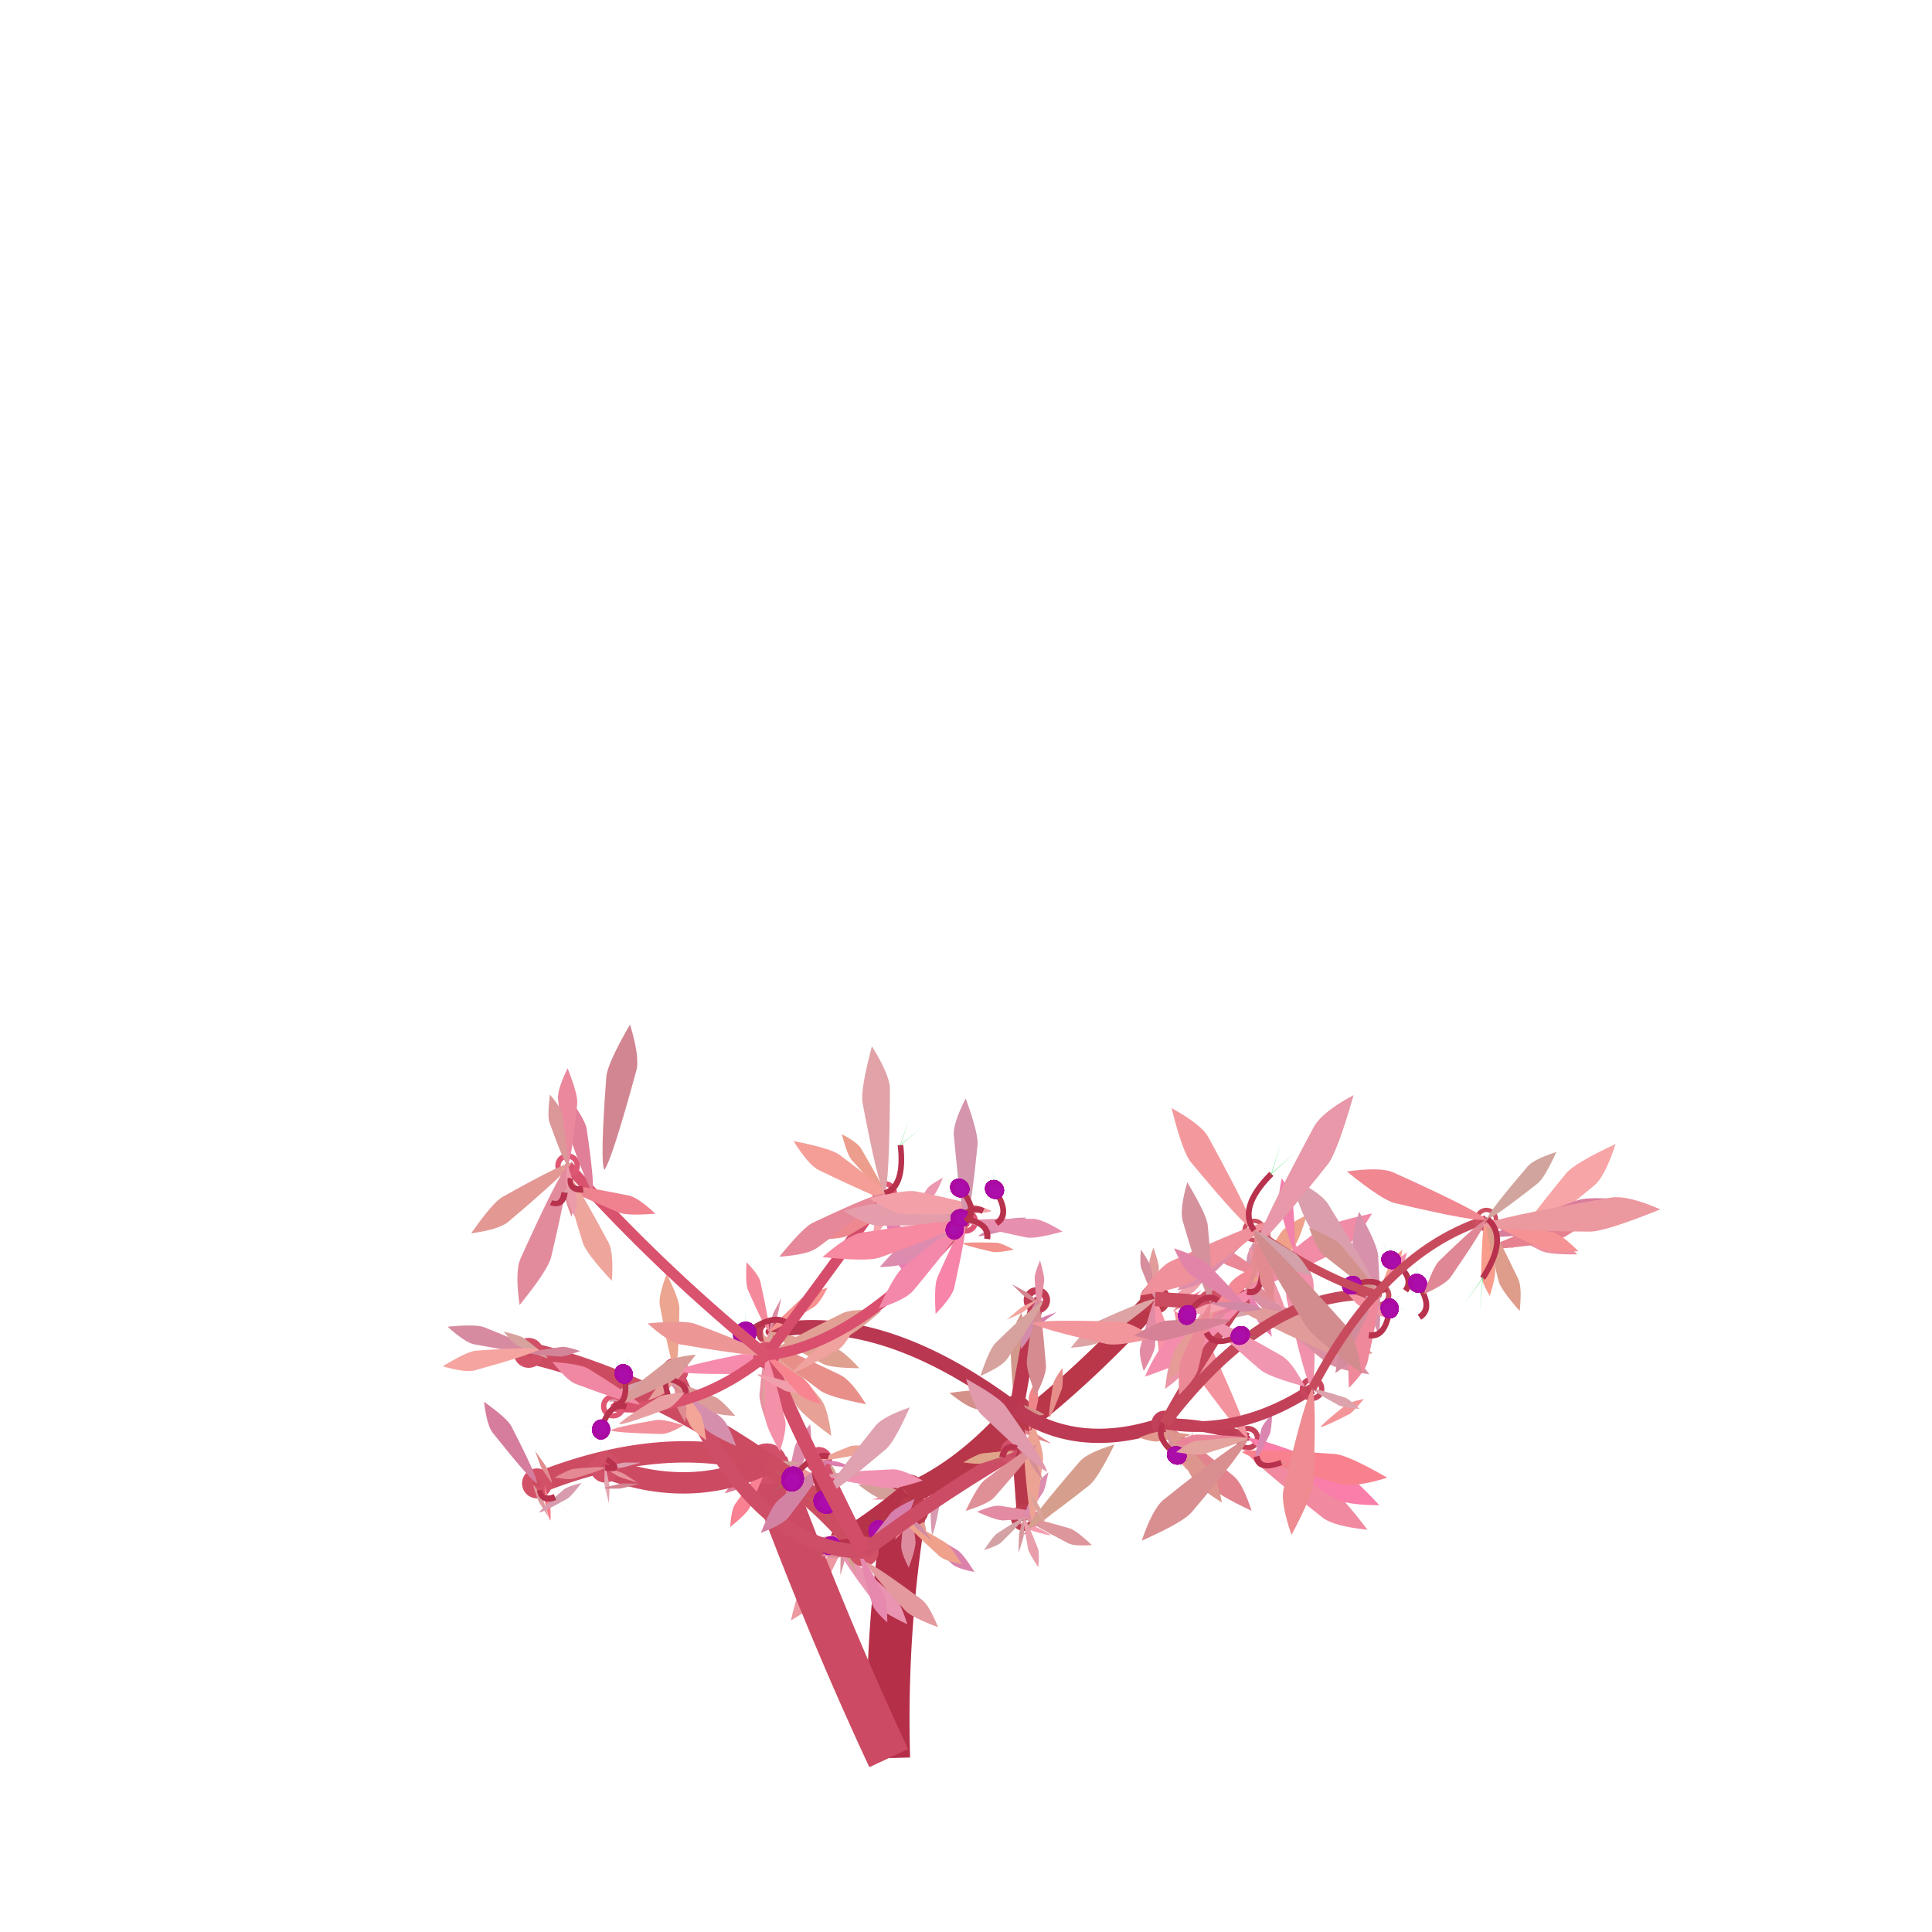 <svg class="relie" xmlns="http://www.w3.org/2000/svg" viewBox="0 0 100 100" preserveAspectRatio="xMidYMid meet" x="0" y="0" overflow="visible" xmlns:xlink="http://www.w3.org/1999/xlink">

		<defs>  <g id="leaf1" transform="skewX(11) skewY(11)"><path d="M 0,0 
					q 0.05 0.075 0.125,0.825 q 0.013 0.113 -0.125,1 
					M 0,0 
					q -0.05 0.075 -0.125,0.825 q -0.013 0.113 0.125,1 " 
					stroke-width ="0.2" /></g>  <g id="leaf2" transform="skewX(7) skewY(7)"><path d="M 0,0 
					q 0.1 0.15 0.25,1.65 q 0.025 0.225 -0.25,1 
					M 0,0 
					q -0.1 0.15 -0.25,1.65 q -0.025 0.225 0.25,1 " 
					stroke-width ="0.2" /></g>  <g id="leaf3" transform="skewX(-8) skewY(-8)"><path d="M 0,0 
					q 0.15 0.225 0.375,2.475 q 0.037 0.338 -0.375,1.275 
					M 0,0 
					q -0.15 0.225 -0.375,2.475 q -0.037 0.338 0.375,1.275 " 
					stroke-width ="0.2" /></g>  <g id="leaf4" transform="skewX(7) skewY(7)"><path d="M 0,0 
					q 0.2 0.3 0.5,3.3 q 0.05 0.45 -0.5,1.7 
					M 0,0 
					q -0.2 0.3 -0.5,3.3 q -0.05 0.45 0.5,1.7 " 
					stroke-width ="0.2" /></g>  <g id="leaf5" transform="skewX(11) skewY(11)"><path d="M 0,0 
					q 0.25 0.375 0.625,4.125 q 0.062 0.562 -0.625,2.125 
					M 0,0 
					q -0.25 0.375 -0.625,4.125 q -0.062 0.562 0.625,2.125 " 
					stroke-width ="0.2" /></g>  <g id="leaf6" transform="skewX(-11) skewY(-11)"><path d="M 0,0 
					q 0.3 0.45 0.75,4.95 q 0.075 0.675 -0.75,2.55 
					M 0,0 
					q -0.3 0.45 -0.75,4.95 q -0.075 0.675 0.75,2.55 " 
					stroke-width ="0.2" /></g>  <g id="leaf7" transform="skewX(19) skewY(19)"><path d="M 0,0 
					q 0.35 0.525 0.875,5.775 q 0.087 0.787 -0.875,2.975 
					M 0,0 
					q -0.35 0.525 -0.875,5.775 q -0.087 0.787 0.875,2.975 " 
					stroke-width ="0.2" /></g>  <g id="leaf8" transform="skewX(18) skewY(18)"><path d="M 0,0 
					q 0.4 0.6 1,6.6 q 0.1 0.9 -1,3.4 
					M 0,0 
					q -0.4 0.6 -1,6.6 q -0.1 0.9 1,3.4 " 
					stroke-width ="0.2" /></g><g id="flower1" transform="skewX(4) skewY(4)">
						<path d="M 0,0
						Q -0.96,0.125 0,0.438"
						stroke="rgb(184,49,77)" 
						fill="transparent"
						stroke-width ="0.3" /><path d="M 0,0.438 
						q 0.003 -0.084 0,1 
						M 0,0.438 
						q -0.003 -0.084 0,1 " 
						transform="rotate(0 0,0.438 )"
						stroke-width ="0.1"
						fill="rgb(50,224,97)"
						/><path d="M 0,0.438 
						q 0.003 -0.084 0,1 
						M 0,0.438 
						q -0.003 -0.084 0,1 " 
						transform="rotate(30.857 0,0.438 )"
						stroke-width ="0.1"
						fill="rgb(45.5,223.5,90.5)"
						/></g><g id="flower2" transform="skewX(-5) skewY(-5)">
						<path d="M 0,0
						Q -0.53,0.25 0,0.875"
						stroke="rgb(184,49,77)" 
						fill="transparent"
						stroke-width ="0.3" /><path d="M 0,0.875 
						q 0.005 -0.168 0,1 
						M 0,0.875 
						q -0.005 -0.168 0,1 " 
						transform="rotate(0 0,0.875 )"
						stroke-width ="0.1"
						fill="rgb(54,228,88)"
						/><path d="M 0,0.875 
						q 0.005 -0.168 0,1 
						M 0,0.875 
						q -0.005 -0.168 0,1 " 
						transform="rotate(30.857 0,0.875 )"
						stroke-width ="0.1"
						fill="rgb(60.5,206.5,101.5)"
						/></g><g id="flower3" transform="skewX(4) skewY(4)">
						<path d="M 0,0
						Q -0.72,0.375 0,1.312"
						stroke="rgb(184,49,77)" 
						fill="transparent"
						stroke-width ="0.3" /><path d="M 0,1.312 
						q 0.007 -0.251 0,1 
						M 0,1.312 
						q -0.007 -0.251 0,1 " 
						transform="rotate(0 0,1.312 )"
						stroke-width ="0.1"
						fill="rgb(48,213,102)"
						/><path d="M 0,1.312 
						q 0.007 -0.251 0,1 
						M 0,1.312 
						q -0.007 -0.251 0,1 " 
						transform="rotate(30.857 0,1.312 )"
						stroke-width ="0.1"
						fill="rgb(57.5,208.5,102.5)"
						/></g><g id="flower4" transform="skewX(3) skewY(3)">
						<path d="M 0,0
						Q -0.79,0.5 0,1.75"
						stroke="rgb(184,49,77)" 
						fill="transparent"
						stroke-width ="0.3" /><path d="M 0,1.75 
						q 0.01 -0.335 0,1 
						M 0,1.75 
						q -0.01 -0.335 0,1 " 
						transform="rotate(0 0,1.75 )"
						stroke-width ="0.1"
						fill="rgb(61,226,86)"
						/><circle cx="0" cy="1.75" r="0.49" fill="rgb(171,10,162)"/><circle cx="-0.09" cy="1.79" r="0.327" fill="rgb(170.5,13.5,170.5)"/><path d="M 0,1.75 
						q 0.01 -0.335 0,1 
						M 0,1.75 
						q -0.01 -0.335 0,1 " 
						transform="rotate(102.857 0,1.75 )"
						stroke-width ="0.1"
						fill="rgb(63.5,214.5,86.5)"
						/><circle cx="0" cy="1.75" r="0.49" fill="rgb(171,10,162)"/><circle cx="-0.07" cy="1.78" r="0.327" fill="rgb(170.5,13.5,170.5)"/><path d="M 0,1.75 
						q 0.01 -0.335 0,1 
						M 0,1.75 
						q -0.01 -0.335 0,1 " 
						transform="rotate(205.714 0,1.75 )"
						stroke-width ="0.1"
						fill="rgb(46,214,84)"
						/><circle cx="0" cy="1.75" r="0.49" fill="rgb(171,10,162)"/><circle cx="-0.03" cy="1.73" r="0.327" fill="rgb(170.5,13.5,170.5)"/><path d="M 0,1.75 
						q 0.01 -0.335 0,1 
						M 0,1.75 
						q -0.01 -0.335 0,1 " 
						transform="rotate(308.571 0,1.75 )"
						stroke-width ="0.1"
						fill="rgb(57.5,210.5,79.5)"
						/><circle cx="0" cy="1.75" r="0.49" fill="rgb(171,10,162)"/><circle cx="-0.02" cy="1.79" r="0.327" fill="rgb(170.5,13.5,170.5)"/><path d="M 0,1.75 
						q 0.01 -0.335 0,1 
						M 0,1.75 
						q -0.01 -0.335 0,1 " 
						transform="rotate(411.429 0,1.75 )"
						stroke-width ="0.1"
						fill="rgb(43,215,86)"
						/><circle cx="0" cy="1.75" r="0.49" fill="rgb(171,10,162)"/><circle cx="-0.03" cy="1.74" r="0.327" fill="rgb(170.5,13.5,170.5)"/><path d="M 0,1.75 
						q 0.01 -0.335 0,1 
						M 0,1.75 
						q -0.01 -0.335 0,1 " 
						transform="rotate(514.286 0,1.75 )"
						stroke-width ="0.1"
						fill="rgb(36.5,209.5,78.5)"
						/><circle cx="0" cy="1.75" r="0.49" fill="rgb(171,10,162)"/><circle cx="0" cy="1.83" r="0.327" fill="rgb(170.5,13.5,170.5)"/><path d="M 0,1.75 
						q 0.01 -0.335 0,1 
						M 0,1.75 
						q -0.01 -0.335 0,1 " 
						transform="rotate(617.143 0,1.75 )"
						stroke-width ="0.1"
						fill="rgb(37,203,86)"
						/><circle cx="0" cy="1.75" r="0.49" fill="rgb(171,10,162)"/><circle cx="0.01" cy="1.73" r="0.327" fill="rgb(170.5,13.5,170.5)"/><path d="M 0,1.75 
						q 0.01 -0.335 0,1 
						M 0,1.75 
						q -0.01 -0.335 0,1 " 
						transform="rotate(720 0,1.75 )"
						stroke-width ="0.1"
						fill="rgb(37.5,200.5,69.5)"
						/><circle cx="0" cy="1.75" r="0.49" fill="rgb(171,10,162)"/><circle cx="-0.04" cy="1.69" r="0.327" fill="rgb(170.5,13.5,170.5)"/></g><g id="flower5" transform="skewX(3) skewY(3)">
						<path d="M 0,0
						Q -0.63,0.625 0,2.188"
						stroke="rgb(184,49,77)" 
						fill="transparent"
						stroke-width ="0.3" /><path d="M 0,2.188 
						q 0.013 -0.419 0,1.25 
						M 0,2.188 
						q -0.013 -0.419 0,1.25 " 
						transform="rotate(0 0,2.188 )"
						stroke-width ="0.1"
						fill="rgb(53,221,90)"
						/><circle cx="0" cy="2.188" r="0.613" fill="rgb(168,8,163)"/><circle cx="-0.03" cy="2.138" r="0.408" fill="rgb(172.5,11.5,172.5)"/><path d="M 0,2.188 
						q 0.013 -0.419 0,1.25 
						M 0,2.188 
						q -0.013 -0.419 0,1.25 " 
						transform="rotate(102.857 0,2.188 )"
						stroke-width ="0.1"
						fill="rgb(52.5,222.5,86.5)"
						/><circle cx="0" cy="2.188" r="0.613" fill="rgb(168,8,163)"/><circle cx="-0.01" cy="2.127" r="0.408" fill="rgb(172.5,11.5,172.5)"/><path d="M 0,2.188 
						q 0.013 -0.419 0,1.25 
						M 0,2.188 
						q -0.013 -0.419 0,1.25 " 
						transform="rotate(205.714 0,2.188 )"
						stroke-width ="0.1"
						fill="rgb(60,215,86)"
						/><circle cx="0" cy="2.188" r="0.613" fill="rgb(168,8,163)"/><circle cx="0" cy="2.208" r="0.408" fill="rgb(172.5,11.5,172.5)"/><path d="M 0,2.188 
						q 0.013 -0.419 0,1.25 
						M 0,2.188 
						q -0.013 -0.419 0,1.25 " 
						transform="rotate(308.571 0,2.188 )"
						stroke-width ="0.1"
						fill="rgb(58.5,218.5,85.5)"
						/><circle cx="0" cy="2.188" r="0.613" fill="rgb(168,8,163)"/><circle cx="0.03" cy="2.288" r="0.408" fill="rgb(172.5,11.5,172.5)"/><path d="M 0,2.188 
						q 0.013 -0.419 0,1.25 
						M 0,2.188 
						q -0.013 -0.419 0,1.25 " 
						transform="rotate(411.429 0,2.188 )"
						stroke-width ="0.1"
						fill="rgb(56,212,85)"
						/><circle cx="0" cy="2.188" r="0.613" fill="rgb(168,8,163)"/><circle cx="0.1" cy="2.178" r="0.408" fill="rgb(172.5,11.5,172.5)"/><path d="M 0,2.188 
						q 0.013 -0.419 0,1.25 
						M 0,2.188 
						q -0.013 -0.419 0,1.25 " 
						transform="rotate(514.286 0,2.188 )"
						stroke-width ="0.1"
						fill="rgb(38.5,205.5,81.5)"
						/><circle cx="0" cy="2.188" r="0.613" fill="rgb(168,8,163)"/><circle cx="0.03" cy="2.248" r="0.408" fill="rgb(172.5,11.5,172.5)"/><path d="M 0,2.188 
						q 0.013 -0.419 0,1.25 
						M 0,2.188 
						q -0.013 -0.419 0,1.25 " 
						transform="rotate(617.143 0,2.188 )"
						stroke-width ="0.1"
						fill="rgb(44,198,88)"
						/><circle cx="0" cy="2.188" r="0.613" fill="rgb(168,8,163)"/><circle cx="0.07" cy="2.288" r="0.408" fill="rgb(172.5,11.5,172.5)"/><path d="M 0,2.188 
						q 0.013 -0.419 0,1.25 
						M 0,2.188 
						q -0.013 -0.419 0,1.25 " 
						transform="rotate(720 0,2.188 )"
						stroke-width ="0.1"
						fill="rgb(30.5,193.5,69.5)"
						/><circle cx="0" cy="2.188" r="0.613" fill="rgb(168,8,163)"/><circle cx="0.09" cy="2.248" r="0.408" fill="rgb(172.5,11.5,172.5)"/></g><g id="flower6" transform="skewX(3) skewY(3)">
						<path d="M 0,0
						Q -0.9,0.75 0,2.625"
						stroke="rgb(184,49,77)" 
						fill="transparent"
						stroke-width ="0.3" /><path d="M 0,2.625 
						q 0.015 -0.502 0,1.5 
						M 0,2.625 
						q -0.015 -0.502 0,1.5 " 
						transform="rotate(0 0,2.625 )"
						stroke-width ="0.1"
						fill="rgb(60,221,100)"
						/><path d="M 0,2.625 
						q 0.015 -0.502 0,1.5 
						M 0,2.625 
						q -0.015 -0.502 0,1.5 " 
						transform="rotate(30.857 0,2.625 )"
						stroke-width ="0.1"
						fill="rgb(57.5,221.5,101.5)"
						/></g><g id="flower7" transform="skewX(0) skewY(0)">
						<path d="M 0,0
						Q 1.16,0.875 0,3.062"
						stroke="rgb(184,49,77)" 
						fill="transparent"
						stroke-width ="0.3" /><path d="M 0,3.062 
						q 0.018 -0.586 0,1.75 
						M 0,3.062 
						q -0.018 -0.586 0,1.75 " 
						transform="rotate(0 0,3.062 )"
						stroke-width ="0.1"
						fill="rgb(48,227,104)"
						/><path d="M 0,3.062 
						q 0.018 -0.586 0,1.75 
						M 0,3.062 
						q -0.018 -0.586 0,1.75 " 
						transform="rotate(30.857 0,3.062 )"
						stroke-width ="0.1"
						fill="rgb(53.5,216.5,84.5)"
						/></g><g id="flower8" transform="skewX(3) skewY(3)">
						<path d="M 0,0
						Q -0.87,1 0,3.5"
						stroke="rgb(184,49,77)" 
						fill="transparent"
						stroke-width ="0.3" /><path d="M 0,3.5 
						q 0.02 -0.67 0,2 
						M 0,3.5 
						q -0.02 -0.67 0,2 " 
						transform="rotate(0 0,3.5 )"
						stroke-width ="0.1"
						fill="rgb(64,214,86)"
						/><circle cx="0" cy="3.5" r="0.98" fill="rgb(165,13,165)"/><circle cx="-0.07" cy="3.52" r="0.653" fill="rgb(172.5,22.5,177.5)"/><path d="M 0,3.5 
						q 0.02 -0.67 0,2 
						M 0,3.5 
						q -0.02 -0.67 0,2 " 
						transform="rotate(102.857 0,3.5 )"
						stroke-width ="0.1"
						fill="rgb(52.5,222.5,92.5)"
						/><circle cx="0" cy="3.5" r="0.98" fill="rgb(165,13,165)"/><circle cx="0.01" cy="3.51" r="0.653" fill="rgb(172.5,22.5,177.5)"/><path d="M 0,3.5 
						q 0.02 -0.67 0,2 
						M 0,3.5 
						q -0.02 -0.67 0,2 " 
						transform="rotate(205.714 0,3.5 )"
						stroke-width ="0.1"
						fill="rgb(45,207,81)"
						/><circle cx="0" cy="3.5" r="0.98" fill="rgb(165,13,165)"/><circle cx="-0.03" cy="3.55" r="0.653" fill="rgb(172.5,22.5,177.5)"/><path d="M 0,3.5 
						q 0.02 -0.67 0,2 
						M 0,3.5 
						q -0.02 -0.67 0,2 " 
						transform="rotate(308.571 0,3.5 )"
						stroke-width ="0.1"
						fill="rgb(50.5,209.5,95.5)"
						/><circle cx="0" cy="3.5" r="0.98" fill="rgb(165,13,165)"/><circle cx="0.07" cy="3.4" r="0.653" fill="rgb(172.5,22.5,177.5)"/><path d="M 0,3.5 
						q 0.02 -0.67 0,2 
						M 0,3.5 
						q -0.02 -0.67 0,2 " 
						transform="rotate(411.429 0,3.5 )"
						stroke-width ="0.1"
						fill="rgb(51,203,87)"
						/><circle cx="0" cy="3.5" r="0.98" fill="rgb(165,13,165)"/><circle cx="-0.02" cy="3.53" r="0.653" fill="rgb(172.5,22.5,177.5)"/><path d="M 0,3.5 
						q 0.02 -0.67 0,2 
						M 0,3.5 
						q -0.02 -0.67 0,2 " 
						transform="rotate(514.286 0,3.5 )"
						stroke-width ="0.1"
						fill="rgb(35.5,210.5,82.5)"
						/><circle cx="0" cy="3.5" r="0.98" fill="rgb(165,13,165)"/><circle cx="-0.09" cy="3.47" r="0.653" fill="rgb(172.5,22.5,177.5)"/><path d="M 0,3.5 
						q 0.02 -0.67 0,2 
						M 0,3.5 
						q -0.02 -0.67 0,2 " 
						transform="rotate(617.143 0,3.5 )"
						stroke-width ="0.1"
						fill="rgb(39,200,88)"
						/><circle cx="0" cy="3.5" r="0.98" fill="rgb(165,13,165)"/><circle cx="-0.01" cy="3.47" r="0.653" fill="rgb(172.5,22.5,177.5)"/><path d="M 0,3.5 
						q 0.02 -0.67 0,2 
						M 0,3.5 
						q -0.02 -0.67 0,2 " 
						transform="rotate(720 0,3.5 )"
						stroke-width ="0.1"
						fill="rgb(42.5,205.5,79.5)"
						/><circle cx="0" cy="3.5" r="0.98" fill="rgb(165,13,165)"/><circle cx="0.1" cy="3.4" r="0.653" fill="rgb(172.5,22.5,177.5)"/></g></defs>
				<g class="fullPlant">
					<g>
					<path d ="M 46,91 
					a 68 68 15.53 0 1 0.972,-13.644" fill ="none" stroke ="rgb(180.5,47.5,72.5)" stroke-width ="2.214"/></g><circle cx="46.972" cy="77.356" r="0.553" stroke="rgb(185.5,52.5,77.5)" fill="rgb(180.5,47.5,72.5)"/><use xlink:href="#leaf2"
						x="46.972" y="77.356" 
						transform="rotate(-168 47.722 78.326)" 	
						fill="rgb(217,154,176)" /><use xlink:href="#leaf1"
						x="46.972" y="77.356" 
						transform="rotate(11 46.972 77.356)" 	
						fill="rgb(211,156,169)" /><use xlink:href="#leaf1"
						x="46.972" y="77.356" 
						transform="rotate(93 46.972 77.356)" 	
						fill="rgb(240,138,167)" /><use xlink:href="#leaf2"
						x="46.972" y="77.356" 
						transform="rotate(-15 46.972 77.356)" 	
						fill="rgb(229,157,146)" /><use xlink:href="#leaf1"
						x="46.972" y="77.356" 
						transform="rotate(-127 47.272 77.836)" 	
						fill="rgb(218,149,175)" /><use xlink:href="#leaf1"
						x="46.972" y="77.356" 
						transform="rotate(-119 46.972 77.356)" 	
						fill="rgb(248,161,143)" /><use xlink:href="#leaf3"
						x="46.972" y="77.356" 
						transform="rotate(98 47.282 78.096)" 	
						fill="rgb(213,159,153)" /><use xlink:href="#leaf1"
						x="46.972" y="77.356" 
						transform="rotate(67 47.142 78.006)" 	
						fill="rgb(244,127,141)" /><use xlink:href="#leaf1"
						x="46.972" y="77.356" 
						transform="rotate(140 46.972 77.356)" 	
						fill="rgb(210,154,140)" /><use xlink:href="#leaf3"
						x="46.972" y="77.356" 
						transform="rotate(-9 46.972 77.356)" 	
						fill="rgb(221,140,158)" />
					<g>
					<path d ="M 46.972,77.356 
					a 100 400 -20.78 0 1 -3.216,2.34" fill ="none" stroke ="rgb(180.5,50.5,72.5)" stroke-width ="1.107"/></g><circle cx="43.756" cy="79.696" r="0.277" stroke="rgb(185.5,55.5,77.5)" fill="rgb(180.5,50.5,72.5)"/><use xlink:href="#leaf4"
						x="43.756" y="79.696" 
						transform="rotate(171 43.756 79.696)" 	
						fill="rgb(212,163,147)" /><use xlink:href="#leaf1"
						x="43.756" y="79.696" 
						transform="rotate(-41 44.656 80.416)" 	
						fill="rgb(209,146,149)" /><use xlink:href="#leaf1"
						x="43.756" y="79.696" 
						transform="rotate(19 43.756 79.696)" 	
						fill="rgb(216,146,159)" /><use xlink:href="#leaf2"
						x="43.756" y="79.696" 
						transform="rotate(81 44.116 79.736)" 	
						fill="rgb(225,134,166)" /><use xlink:href="#leaf4"
						x="43.756" y="79.696" 
						transform="rotate(-36 44.706 80.396)" 	
						fill="rgb(233,148,176)" /><use xlink:href="#leaf1"
						x="43.756" y="79.696" 
						transform="rotate(70 43.756 79.696)" 	
						fill="rgb(240,165,155)" /><use xlink:href="#leaf1"
						x="43.756" y="79.696" 
						transform="rotate(-13 43.976 80.516)" 	
						fill="rgb(209,160,143)" /><use xlink:href="#leaf4"
						x="43.756" y="79.696" 
						transform="rotate(41 43.756 79.696)" 	
						fill="rgb(238,152,161)" /><use xlink:href="#flower4" id="fleur10"
							x="43.756" y="79.696" 
							transform="rotate(-104 43.756 79.696)" />
					<g>
					<path d ="M 46.972,77.356 
					a 74 148 10.7 0 0 0.312,0.828" fill ="none" stroke ="rgb(181.5,52.5,71.5)" stroke-width ="1.107"/></g><circle cx="47.284" cy="78.184" r="0.277" stroke="rgb(186.5,57.5,76.5)" fill="rgb(181.5,52.5,71.5)"/><use xlink:href="#leaf1"
						x="47.284" y="78.184" 
						transform="rotate(-31 47.694 78.744)" 	
						fill="rgb(248,165,137)" /><use xlink:href="#leaf3"
						x="47.284" y="78.184" 
						transform="rotate(-61 48.114 78.524)" 	
						fill="rgb(218,130,171)" /><use xlink:href="#leaf3"
						x="47.284" y="78.184" 
						transform="rotate(-61 47.444 78.874)" 	
						fill="rgb(239,161,140)" /><use xlink:href="#leaf1"
						x="47.284" y="78.184" 
						transform="rotate(46 47.314 78.294)" 	
						fill="rgb(249,148,166)" /><use xlink:href="#leaf1"
						x="47.284" y="78.184" 
						transform="rotate(-33 47.484 78.874)" 	
						fill="rgb(210,138,165)" />
					<g>
					<path d ="M 46.972,77.356 
					a 90 630 9.75 0 0 12.816,-10.116" fill ="none" stroke ="rgb(184.5,55.5,73.5)" stroke-width ="1.107"/></g><circle cx="59.788" cy="67.24" r="0.277" stroke="rgb(189.5,60.5,78.5)" fill="rgb(184.5,55.5,73.5)"/><use xlink:href="#leaf4"
						x="59.788" y="67.24" 
						transform="rotate(-74 59.788 67.24)" 	
						fill="rgb(217,163,173)" /><use xlink:href="#leaf1"
						x="59.788" y="67.24" 
						transform="rotate(-115 60.448 67.26)" 	
						fill="rgb(247,136,158)" /><use xlink:href="#leaf3"
						x="59.788" y="67.24" 
						transform="rotate(1 60.478 67.58)" 	
						fill="rgb(227,139,164)" /><use xlink:href="#leaf2"
						x="59.788" y="67.24" 
						transform="rotate(-175 59.788 67.24)" 	
						fill="rgb(226,157,155)" /><use xlink:href="#leaf2"
						x="59.788" y="67.24" 
						transform="rotate(171 59.788 67.24)" 	
						fill="rgb(214,142,156)" /><use xlink:href="#leaf2"
						x="59.788" y="67.24" 
						transform="rotate(-118 60.138 67.3)" 	
						fill="rgb(240,160,168)" /><use xlink:href="#leaf2"
						x="59.788" y="67.24" 
						transform="rotate(-8 59.788 67.24)" 	
						fill="rgb(247,164,169)" /><use xlink:href="#leaf1"
						x="59.788" y="67.24" 
						transform="rotate(-148 59.788 67.24)" 	
						fill="rgb(246,125,172)" /><use xlink:href="#leaf1"
						x="59.788" y="67.24" 
						transform="rotate(-130 59.788 67.24)" 	
						fill="rgb(243,137,142)" /><use xlink:href="#leaf4"
						x="59.788" y="67.24" 
						transform="rotate(67 59.788 67.24)" 	
						fill="rgb(222,163,164)" /><use xlink:href="#leaf3"
						x="59.788" y="67.24" 
						transform="rotate(-20 59.788 67.24)" 	
						fill="rgb(248,146,166)" />
					<g>
					<path d ="M 46.972,77.356 
					a 85 595 -14.39 0 0 5.628,-4.368" fill ="none" stroke ="rgb(183.5,54.5,74.5)" stroke-width ="1.107"/></g><circle cx="52.6" cy="72.988" r="0.277" stroke="rgb(188.5,59.5,79.5)" fill="rgb(183.5,54.5,74.5)"/><use xlink:href="#leaf1"
						x="52.6" y="72.988" 
						transform="rotate(-54 53.59 73.338)" 	
						fill="rgb(229,131,139)" /><use xlink:href="#leaf2"
						x="52.6" y="72.988" 
						transform="rotate(-166 53.01 73.498)" 	
						fill="rgb(239,133,137)" /><use xlink:href="#leaf2"
						x="52.6" y="72.988" 
						transform="rotate(-158 53.49 73.018)" 	
						fill="rgb(231,142,139)" /><use xlink:href="#leaf4"
						x="52.6" y="72.988" 
						transform="rotate(110 53.24 73.618)" 	
						fill="rgb(212,145,138)" /><use xlink:href="#leaf1"
						x="52.6" y="72.988" 
						transform="rotate(-8 52.6 72.988)" 	
						fill="rgb(235,153,174)" /><use xlink:href="#leaf4"
						x="52.6" y="72.988" 
						transform="rotate(-170 52.6 72.988)" 	
						fill="rgb(211,152,140)" /><use xlink:href="#flower4" id="fleur40"
							x="52.6" y="72.988" 
							transform="rotate(101 52.756 73.3)" />
					<g>
					<path d ="M 52.6,72.988 
					a 69 552 -6.33 0 1 0.408,5.568" fill ="none" stroke ="rgb(184,55,75)" stroke-width ="0.738"/></g><circle cx="53.008" cy="78.556" r="0.184" stroke="rgb(189,60,80)" fill="rgb(184,55,75)"/><use xlink:href="#leaf3"
						x="53.008" y="78.556" 
						transform="rotate(-76 53.008 78.556)" 	
						fill="rgb(221,150,156)" /><use xlink:href="#leaf3"
						x="53.008" y="78.556" 
						transform="rotate(85 53.738 79.236)" 	
						fill="rgb(227,139,162)" /><use xlink:href="#leaf2"
						x="53.008" y="78.556" 
						transform="rotate(-128 53.208 79.006)" 	
						fill="rgb(234,133,164)" /><use xlink:href="#leaf2"
						x="53.008" y="78.556" 
						transform="rotate(-145 53.008 78.556)" 	
						fill="rgb(220,141,176)" /><use xlink:href="#leaf1"
						x="53.008" y="78.556" 
						transform="rotate(122 53.448 79.396)" 	
						fill="rgb(245,157,174)" /><use xlink:href="#leaf4"
						x="53.008" y="78.556" 
						transform="rotate(-172 53.228 78.646)" 	
						fill="rgb(237,163,148)" /><use xlink:href="#leaf1"
						x="53.008" y="78.556" 
						transform="rotate(20 53.008 78.556)" 	
						fill="rgb(214,152,157)" /><use xlink:href="#leaf5"
						x="53.008" y="78.556" 
						transform="rotate(-123 53.228 78.846)" 	
						fill="rgb(214,158,141)" /><use xlink:href="#leaf2"
						x="53.008" y="78.556" 
						transform="rotate(-9 53.008 78.556)" 	
						fill="rgb(233,158,171)" /><use xlink:href="#leaf1"
						x="53.008" y="78.556" 
						transform="rotate(165 53.528 78.766)" 	
						fill="rgb(219,163,156)" /><use xlink:href="#leaf2"
						x="53.008" y="78.556" 
						transform="rotate(58 53.008 78.556)" 	
						fill="rgb(212,161,165)" />
					<g>
					<path d ="M 52.6,72.988 
					a 67 134 0.77 0 1 1.068,-5.688" fill ="none" stroke ="rgb(186.5,54.5,78.5)" stroke-width ="0.738"/></g><circle cx="53.668" cy="67.3" r="0.184" stroke="rgb(191.5,59.5,83.5)" fill="rgb(186.5,54.5,78.5)"/><use xlink:href="#leaf1"
						x="53.668" y="67.3" 
						transform="rotate(-108 53.918 68.27)" 	
						fill="rgb(213,127,172)" /><use xlink:href="#leaf2"
						x="53.668" y="67.3" 
						transform="rotate(-171 53.728 67.6)" 	
						fill="rgb(229,143,165)" /><use xlink:href="#leaf4"
						x="53.668" y="67.3" 
						transform="rotate(8 54.358 67.49)" 	
						fill="rgb(213,139,143)" /><use xlink:href="#leaf1"
						x="53.668" y="67.3" 
						transform="rotate(137 53.718 67.47)" 	
						fill="rgb(211,134,144)" /><use xlink:href="#leaf2"
						x="53.668" y="67.3" 
						transform="rotate(25 53.668 67.3)" 	
						fill="rgb(212,140,172)" /><use xlink:href="#leaf5"
						x="53.668" y="67.3" 
						transform="rotate(-72 54.358 68.05)" 	
						fill="rgb(242,150,156)" /><use xlink:href="#leaf4"
						x="53.668" y="67.3" 
						transform="rotate(47 53.748 67.69)" 	
						fill="rgb(215,162,158)" /><use xlink:href="#leaf1"
						x="53.668" y="67.3" 
						transform="rotate(68 53.668 67.3)" 	
						fill="rgb(244,164,159)" />
					<g>
					<path d ="M 52.6,72.988 
					a 72 504 -11.83 0 0 -12.792,-4.056" fill ="none" stroke ="rgb(186,55,81)" stroke-width ="0.738"/></g><circle cx="39.808" cy="68.932" r="0.184" stroke="rgb(191,60,86)" fill="rgb(186,55,81)"/><use xlink:href="#leaf4"
						x="39.808" y="68.932" 
						transform="rotate(7 39.808 68.932)" 	
						fill="rgb(234,144,163)" /><use xlink:href="#leaf4"
						x="39.808" y="68.932" 
						transform="rotate(-61 39.808 68.932)" 	
						fill="rgb(224,160,144)" /><use xlink:href="#leaf4"
						x="39.808" y="68.932" 
						transform="rotate(6 40.568 69.872)" 	
						fill="rgb(217,163,151)" /><use xlink:href="#leaf3"
						x="39.808" y="68.932" 
						transform="rotate(-135 39.808 68.932)" 	
						fill="rgb(247,146,144)" /><use xlink:href="#leaf1"
						x="39.808" y="68.932" 
						transform="rotate(-149 39.808 68.932)" 	
						fill="rgb(219,142,163)" /><use xlink:href="#leaf5"
						x="39.808" y="68.932" 
						transform="rotate(-23 39.918 69.822)" 	
						fill="rgb(231,161,150)" /><use xlink:href="#leaf3"
						x="39.808" y="68.932" 
						transform="rotate(154 39.808 68.932)" 	
						fill="rgb(245,137,156)" /><use xlink:href="#leaf5"
						x="39.808" y="68.932" 
						transform="rotate(-48 40.118 69.662)" 	
						fill="rgb(232,143,138)" /><use xlink:href="#flower5" id="fleur70"
							x="39.808" y="68.932" 
							transform="rotate(77 40.54 69.22)" />
					<g>
					<path d ="M 52.6,72.988 
					a 72 720 17.43 0 0 7.68,0.708" fill ="none" stroke ="rgb(188.5,58.5,84.5)" stroke-width ="0.738"/></g><circle cx="60.28" cy="73.696" r="0.184" stroke="rgb(193.5,63.5,89.5)" fill="rgb(188.5,58.5,84.5)"/><use xlink:href="#leaf2"
						x="60.28" y="73.696" 
						transform="rotate(-23 60.28 73.696)" 	
						fill="rgb(242,152,170)" /><use xlink:href="#leaf1"
						x="60.28" y="73.696" 
						transform="rotate(-94 61.01 74.146)" 	
						fill="rgb(237,152,142)" /><use xlink:href="#leaf1"
						x="60.28" y="73.696" 
						transform="rotate(-155 61.03 74.686)" 	
						fill="rgb(219,135,155)" /><use xlink:href="#leaf2"
						x="60.28" y="73.696" 
						transform="rotate(-19 60.28 73.696)" 	
						fill="rgb(240,162,154)" /><use xlink:href="#leaf5"
						x="60.28" y="73.696" 
						transform="rotate(-34 60.28 73.696)" 	
						fill="rgb(225,130,140)" /><use xlink:href="#leaf2"
						x="60.28" y="73.696" 
						transform="rotate(94 60.68 74.606)" 	
						fill="rgb(226,152,140)" /><use xlink:href="#leaf2"
						x="60.28" y="73.696" 
						transform="rotate(-175 60.5 74.536)" 	
						fill="rgb(218,144,156)" /><use xlink:href="#leaf4"
						x="60.28" y="73.696" 
						transform="rotate(-29 60.28 73.696)" 	
						fill="rgb(221,149,142)" /><use xlink:href="#flower4" id="fleur80"
							x="60.28" y="73.696" 
							transform="rotate(-18 60.28 73.696)" />
					<g>
					<path d ="M 60.28,73.696 
					a 88 792 -12.32 0 1 4.308,0.744" fill ="none" stroke ="rgb(190.5,62.5,85.5)" stroke-width ="0.553"/></g><circle cx="64.588" cy="74.44" r="0.138" stroke="rgb(195.5,67.5,90.5)" fill="rgb(190.5,62.5,85.5)"/><use xlink:href="#leaf3"
						x="64.588" y="74.44" 
						transform="rotate(78 64.588 74.44)" 	
						fill="rgb(234,131,152)" /><use xlink:href="#leaf6"
						x="64.588" y="74.44" 
						transform="rotate(-68 64.908 74.89)" 	
						fill="rgb(241,138,160)" /><use xlink:href="#leaf6"
						x="64.588" y="74.44" 
						transform="rotate(35 64.588 74.44)" 	
						fill="rgb(217,142,144)" /><use xlink:href="#leaf6"
						x="64.588" y="74.44" 
						transform="rotate(-74 64.588 74.44)" 	
						fill="rgb(249,126,169)" /><use xlink:href="#leaf6"
						x="64.588" y="74.44" 
						transform="rotate(-91 64.788 74.95)" 	
						fill="rgb(249,129,142)" /><use xlink:href="#leaf6"
						x="64.588" y="74.44" 
						transform="rotate(139 64.588 74.44)" 	
						fill="rgb(243,147,157)" /><use xlink:href="#leaf2"
						x="64.588" y="74.44" 
						transform="rotate(-153 64.908 75.01)" 	
						fill="rgb(218,134,176)" /><use xlink:href="#leaf3"
						x="64.588" y="74.44" 
						transform="rotate(71 64.588 74.44)" 	
						fill="rgb(229,163,158)" /><use xlink:href="#flower3" id="fleur90"
							x="64.588" y="74.44" 
							transform="rotate(-72 65.464 74.596)" />
					<g>
					<path d ="M 60.28,73.696 
					a 84 756 -1.58 0 0 7.632,-1.812" fill ="none" stroke ="rgb(193.5,65.5,89.5)" stroke-width ="0.553"/></g><circle cx="67.912" cy="71.884" r="0.138" stroke="rgb(198.5,70.5,94.5)" fill="rgb(193.5,65.5,89.5)"/><use xlink:href="#leaf6"
						x="67.912" y="71.884" 
						transform="rotate(-3 67.912 71.884)" 	
						fill="rgb(238,140,146)" /><use xlink:href="#leaf6"
						x="67.912" y="71.884" 
						transform="rotate(162 67.912 71.884)" 	
						fill="rgb(241,145,171)" /><use xlink:href="#leaf2"
						x="67.912" y="71.884" 
						transform="rotate(-116 68.752 72.734)" 	
						fill="rgb(244,149,153)" /><use xlink:href="#leaf2"
						x="67.912" y="71.884" 
						transform="rotate(-60 67.912 71.884)" 	
						fill="rgb(220,163,173)" />
					<g>
					<path d ="M 60.28,73.696 
					a 76 76 -3.79 0 1 4.26,-6.84" fill ="none" stroke ="rgb(195.5,69.5,89.5)" stroke-width ="0.553"/></g><circle cx="64.54" cy="66.856" r="0.138" stroke="rgb(200.5,74.5,94.5)" fill="rgb(195.5,69.5,89.5)"/><use xlink:href="#leaf2"
						x="64.54" y="66.856" 
						transform="rotate(-165 64.54 66.856)" 	
						fill="rgb(214,147,169)" /><use xlink:href="#leaf2"
						x="64.54" y="66.856" 
						transform="rotate(-22 64.54 66.856)" 	
						fill="rgb(233,130,176)" /><use xlink:href="#leaf4"
						x="64.54" y="66.856" 
						transform="rotate(-135 64.54 66.856)" 	
						fill="rgb(240,161,137)" /><use xlink:href="#leaf6"
						x="64.54" y="66.856" 
						transform="rotate(-67 64.54 66.856)" 	
						fill="rgb(219,143,163)" /><use xlink:href="#leaf3"
						x="64.54" y="66.856" 
						transform="rotate(110 65.37 67.006)" 	
						fill="rgb(234,136,152)" /><use xlink:href="#leaf6"
						x="64.54" y="66.856" 
						transform="rotate(40 65.43 67.556)" 	
						fill="rgb(244,140,173)" /><use xlink:href="#leaf6"
						x="64.54" y="66.856" 
						transform="rotate(-82 64.59 67.616)" 	
						fill="rgb(225,156,154)" /><use xlink:href="#leaf2"
						x="64.54" y="66.856" 
						transform="rotate(128 65.23 67.576)" 	
						fill="rgb(225,141,152)" /><use xlink:href="#leaf3"
						x="64.54" y="66.856" 
						transform="rotate(142 65.36 67.706)" 	
						fill="rgb(238,149,167)" /><use xlink:href="#leaf6"
						x="64.54" y="66.856" 
						transform="rotate(-133 64.54 66.856)" 	
						fill="rgb(241,139,166)" /><use xlink:href="#leaf3"
						x="64.54" y="66.856" 
						transform="rotate(-170 64.54 66.856)" 	
						fill="rgb(229,140,147)" /><use xlink:href="#flower3" id="fleur110"
							x="64.54" y="66.856" 
							transform="rotate(-140 64.54 66.856)" />
					<g>
					<path d ="M 60.28,73.696 
					a 76 684 -1.7 0 1 11.1,-6.648" fill ="none" stroke ="rgb(195.5,72.5,90.5)" stroke-width ="0.553"/></g><circle cx="71.38" cy="67.048" r="0.138" stroke="rgb(200.5,77.5,95.5)" fill="rgb(195.5,72.5,90.5)"/><use xlink:href="#leaf2"
						x="71.38" y="67.048" 
						transform="rotate(-146 71.38 67.048)" 	
						fill="rgb(249,161,141)" /><use xlink:href="#leaf4"
						x="71.38" y="67.048" 
						transform="rotate(36 72.06 67.138)" 	
						fill="rgb(212,140,157)" /><use xlink:href="#leaf2"
						x="71.38" y="67.048" 
						transform="rotate(-140 71.38 67.048)" 	
						fill="rgb(249,140,174)" /><use xlink:href="#leaf5"
						x="71.38" y="67.048" 
						transform="rotate(-178 71.38 68.028)" 	
						fill="rgb(215,145,171)" /><use xlink:href="#leaf2"
						x="71.38" y="67.048" 
						transform="rotate(129 71.38 67.818)" 	
						fill="rgb(244,146,162)" /><use xlink:href="#leaf4"
						x="71.38" y="67.048" 
						transform="rotate(25 71.38 67.048)" 	
						fill="rgb(238,136,154)" /><use xlink:href="#leaf6"
						x="71.38" y="67.048" 
						transform="rotate(132 71.38 67.048)" 	
						fill="rgb(218,158,172)" /><use xlink:href="#leaf4"
						x="71.38" y="67.048" 
						transform="rotate(141 71.38 67.048)" 	
						fill="rgb(211,146,141)" /><use xlink:href="#flower4" id="fleur120"
							x="71.38" y="67.048" 
							transform="rotate(-139 71.5 68.176)" /><use xlink:href="#flower4" id="fleur121"
							x="71.38" y="67.048" 
							transform="rotate(158 72.088 67.06)" /><use xlink:href="#flower4" id="fleur122"
							x="71.38" y="67.048" 
							transform="rotate(-180 72.424 67.612)" /><use xlink:href="#flower4" id="fleur123"
							x="71.38" y="67.048" 
							transform="rotate(105 71.596 67.084)" />
					<g>
					<path d ="M 71.38,67.048 
					a 63 252 1.30 0 1 -6.468,-3.36" fill ="none" stroke ="rgb(199,75,92)" stroke-width ="0.443"/></g><circle cx="64.912" cy="63.688" r="0.111" stroke="rgb(204,80,97)" fill="rgb(199,75,92)"/><use xlink:href="#leaf3"
						x="64.912" y="63.688" 
						transform="rotate(162 65.872 64.368)" 	
						fill="rgb(242,129,171)" /><use xlink:href="#leaf6"
						x="64.912" y="63.688" 
						transform="rotate(135 64.912 63.688)" 	
						fill="rgb(243,153,157)" /><use xlink:href="#leaf4"
						x="64.912" y="63.688" 
						transform="rotate(59 64.912 63.688)" 	
						fill="rgb(222,142,169)" /><use xlink:href="#leaf6"
						x="64.912" y="63.688" 
						transform="rotate(49 65.752 64.238)" 	
						fill="rgb(239,144,154)" /><use xlink:href="#leaf3"
						x="64.912" y="63.688" 
						transform="rotate(-23 64.912 63.688)" 	
						fill="rgb(226,138,144)" /><use xlink:href="#leaf7"
						x="64.912" y="63.688" 
						transform="rotate(-128 65.152 64.038)" 	
						fill="rgb(232,152,168)" /><use xlink:href="#leaf3"
						x="64.912" y="63.688" 
						transform="rotate(-60 64.912 63.688)" 	
						fill="rgb(210,161,170)" /><use xlink:href="#leaf7"
						x="64.912" y="63.688" 
						transform="rotate(-18 64.912 63.688)" 	
						fill="rgb(210,140,142)" /><use xlink:href="#flower7" id="fleur130"
							x="64.912" y="63.688" 
							transform="rotate(-163 64.912 63.688)" />
					<g>
					<path d ="M 67.912,71.884 
					a 77 539 -16.3 0 1 9.024,-8.76" fill ="none" stroke ="rgb(199.5,75.5,93.5)" stroke-width ="0.443"/></g><circle cx="76.936" cy="63.124" r="0.111" stroke="rgb(204.5,80.5,98.5)" fill="rgb(199.5,75.5,93.5)"/><use xlink:href="#leaf3"
						x="76.936" y="63.124" 
						transform="rotate(-12 77.736 63.634)" 	
						fill="rgb(248,156,139)" /><use xlink:href="#leaf4"
						x="76.936" y="63.124" 
						transform="rotate(-62 76.936 63.124)" 	
						fill="rgb(237,144,160)" /><use xlink:href="#leaf6"
						x="76.936" y="63.124" 
						transform="rotate(-146 77.806 63.674)" 	
						fill="rgb(247,165,166)" /><use xlink:href="#leaf4"
						x="76.936" y="63.124" 
						transform="rotate(-97 77.656 63.804)" 	
						fill="rgb(230,129,144)" /><use xlink:href="#leaf6"
						x="76.936" y="63.124" 
						transform="rotate(98 76.936 63.124)" 	
						fill="rgb(241,135,145)" /><use xlink:href="#leaf4"
						x="76.936" y="63.124" 
						transform="rotate(-127 76.936 63.124)" 	
						fill="rgb(209,165,157)" /><use xlink:href="#leaf4"
						x="76.936" y="63.124" 
						transform="rotate(47 76.936 63.124)" 	
						fill="rgb(224,135,150)" /><use xlink:href="#leaf6"
						x="76.936" y="63.124" 
						transform="rotate(-115 77.346 63.474)" 	
						fill="rgb(217,125,156)" /><use xlink:href="#leaf4"
						x="76.936" y="63.124" 
						transform="rotate(-64 76.936 63.124)" 	
						fill="rgb(246,145,148)" /><use xlink:href="#leaf4"
						x="76.936" y="63.124" 
						transform="rotate(-13 76.936 63.124)" 	
						fill="rgb(222,157,139)" /><use xlink:href="#leaf7"
						x="76.936" y="63.124" 
						transform="rotate(-76 77.006 63.404)" 	
						fill="rgb(236,152,159)" /><use xlink:href="#flower7" id="fleur140"
							x="76.936" y="63.124" 
							transform="rotate(5 77.176 63.976)" />
					<g>
					<path d ="M 59.788,67.24 
					a 64 64 -8.99 0 1 2.88,0.204" fill ="none" stroke ="rgb(203,75,97)" stroke-width ="0.738"/></g><circle cx="62.668" cy="67.444" r="0.184" stroke="rgb(208,80,102)" fill="rgb(203,75,97)"/><use xlink:href="#leaf3"
						x="62.668" y="67.444" 
						transform="rotate(-148 62.698 67.994)" 	
						fill="rgb(243,137,149)" /><use xlink:href="#leaf4"
						x="62.668" y="67.444" 
						transform="rotate(35 62.668 67.444)" 	
						fill="rgb(236,149,168)" /><use xlink:href="#leaf5"
						x="62.668" y="67.444" 
						transform="rotate(180 62.668 67.444)" 	
						fill="rgb(213,146,157)" /><use xlink:href="#leaf1"
						x="62.668" y="67.444" 
						transform="rotate(-101 62.978 67.774)" 	
						fill="rgb(231,129,160)" /><use xlink:href="#leaf5"
						x="62.668" y="67.444" 
						transform="rotate(-44 63.338 68.194)" 	
						fill="rgb(240,150,177)" /><use xlink:href="#leaf4"
						x="62.668" y="67.444" 
						transform="rotate(137 63.568 68.034)" 	
						fill="rgb(226,132,168)" /><use xlink:href="#leaf2"
						x="62.668" y="67.444" 
						transform="rotate(62 62.708 68.374)" 	
						fill="rgb(223,138,153)" /><use xlink:href="#leaf4"
						x="62.668" y="67.444" 
						transform="rotate(39 63.268 67.884)" 	
						fill="rgb(230,155,151)" /><use xlink:href="#leaf2"
						x="62.668" y="67.444" 
						transform="rotate(86 63.428 68.244)" 	
						fill="rgb(247,163,175)" /><use xlink:href="#leaf2"
						x="62.668" y="67.444" 
						transform="rotate(-76 62.668 67.444)" 	
						fill="rgb(209,136,165)" /><use xlink:href="#leaf4"
						x="62.668" y="67.444" 
						transform="rotate(26 62.668 67.444)" 	
						fill="rgb(236,137,151)" /><use xlink:href="#leaf4"
						x="62.668" y="67.444" 
						transform="rotate(88 62.708 68.414)" 	
						fill="rgb(214,129,149)" /><use xlink:href="#flower4" id="fleur150"
							x="62.668" y="67.444" 
							transform="rotate(-82 63.436 68.332)" /><use xlink:href="#flower4" id="fleur151"
							x="62.668" y="67.444" 
							transform="rotate(68 62.944 67.66)" />
					<g>
					<path d ="M 46,91 
					a 65 195 -1.15 0 1 -6.312,-15.24" fill ="none" stroke ="rgb(203.5,74.5,99.5)" stroke-width ="2.214"/></g><circle cx="39.688" cy="75.76" r="0.553" stroke="rgb(208.5,79.5,104.5)" fill="rgb(203.5,74.5,99.5)"/><use xlink:href="#leaf3"
						x="39.688" y="75.76" 
						transform="rotate(22 39.688 75.76)" 	
						fill="rgb(248,129,146)" /><use xlink:href="#leaf1"
						x="39.688" y="75.76" 
						transform="rotate(102 40.088 76.53)" 	
						fill="rgb(245,153,143)" /><use xlink:href="#leaf1"
						x="39.688" y="75.76" 
						transform="rotate(-70 40.428 75.85)" 	
						fill="rgb(224,144,160)" /><use xlink:href="#leaf3"
						x="39.688" y="75.76" 
						transform="rotate(-169 40.268 76.48)" 	
						fill="rgb(222,139,171)" /><use xlink:href="#leaf1"
						x="39.688" y="75.76" 
						transform="rotate(-64 39.688 75.76)" 	
						fill="rgb(224,138,137)" /><use xlink:href="#leaf1"
						x="39.688" y="75.76" 
						transform="rotate(-80 39.688 75.76)" 	
						fill="rgb(210,159,153)" /><use xlink:href="#leaf2"
						x="39.688" y="75.76" 
						transform="rotate(62 39.688 75.76)" 	
						fill="rgb(222,126,155)" /><use xlink:href="#leaf2"
						x="39.688" y="75.76" 
						transform="rotate(-68 39.688 75.76)" 	
						fill="rgb(237,153,153)" />
					<g>
					<path d ="M 39.688,75.76 
					a 84 504 16.69 0 0 -11.892,1.02" fill ="none" stroke ="rgb(204.5,76.5,98.5)" stroke-width ="1.107"/></g><circle cx="27.796" cy="76.78" r="0.277" stroke="rgb(209.5,81.5,103.5)" fill="rgb(204.5,76.5,98.5)"/><use xlink:href="#leaf1"
						x="27.796" y="76.78" 
						transform="rotate(163 28.186 76.82)" 	
						fill="rgb(226,140,143)" /><use xlink:href="#leaf1"
						x="27.796" y="76.78" 
						transform="rotate(-14 28.016 77.56)" 	
						fill="rgb(223,156,160)" /><use xlink:href="#leaf4"
						x="27.796" y="76.78" 
						transform="rotate(154 27.796 76.78)" 	
						fill="rgb(214,125,158)" /><use xlink:href="#leaf1"
						x="27.796" y="76.78" 
						transform="rotate(-178 28.156 77.74)" 	
						fill="rgb(248,125,138)" /><use xlink:href="#leaf2"
						x="27.796" y="76.78" 
						transform="rotate(-118 28.306 77.5)" 	
						fill="rgb(216,156,174)" /><use xlink:href="#flower2" id="fleur170"
							x="27.796" y="76.78" 
							transform="rotate(-71 28.108 76.864)" />
					<g>
					<path d ="M 39.688,75.76 
					a 78 312 -12.12 0 0 -12.324,-5.736" fill ="none" stroke ="rgb(204.5,75.5,97.5)" stroke-width ="1.107"/></g><circle cx="27.364" cy="70.024" r="0.277" stroke="rgb(209.5,80.5,102.5)" fill="rgb(204.5,75.5,97.5)"/><use xlink:href="#leaf4"
						x="27.364" y="70.024" 
						transform="rotate(113 27.674 70.254)" 	
						fill="rgb(215,139,160)" /><use xlink:href="#leaf2"
						x="27.364" y="70.024" 
						transform="rotate(128 27.794 70.404)" 	
						fill="rgb(215,163,159)" /><use xlink:href="#leaf2"
						x="27.364" y="70.024" 
						transform="rotate(-85 27.364 70.024)" 	
						fill="rgb(212,132,152)" /><use xlink:href="#leaf4"
						x="27.364" y="70.024" 
						transform="rotate(87 27.714 70.204)" 	
						fill="rgb(246,164,160)" />
					<g>
					<path d ="M 39.688,75.76 
					a 68 476 -6.72 0 1 -8.364,0.204" fill ="none" stroke ="rgb(203.5,74.5,98.5)" stroke-width ="1.107"/></g><circle cx="31.324" cy="75.964" r="0.277" stroke="rgb(208.5,79.5,103.5)" fill="rgb(203.5,74.5,98.5)"/><use xlink:href="#leaf1"
						x="31.324" y="75.964" 
						transform="rotate(5 31.324 75.964)" 	
						fill="rgb(229,165,177)" /><use xlink:href="#leaf2"
						x="31.324" y="75.964" 
						transform="rotate(86 31.324 75.964)" 	
						fill="rgb(229,138,148)" /><use xlink:href="#leaf1"
						x="31.324" y="75.964" 
						transform="rotate(-87 31.324 75.964)" 	
						fill="rgb(220,158,177)" /><use xlink:href="#leaf1"
						x="31.324" y="75.964" 
						transform="rotate(-54 31.324 75.964)" 	
						fill="rgb(231,147,153)" /><use xlink:href="#leaf1"
						x="31.324" y="75.964" 
						transform="rotate(-86 31.864 76.524)" 	
						fill="rgb(211,131,143)" /><use xlink:href="#flower1" id="fleur190"
							x="31.324" y="75.964" 
							transform="rotate(-167 31.324 75.964)" />
					<g>
					<path d ="M 39.688,75.76 
					a 85 680 3.31 0 1 5.016,4.548" fill ="none" stroke ="rgb(205.5,76.5,97.5)" stroke-width ="1.107"/></g><circle cx="44.704" cy="80.308" r="0.277" stroke="rgb(210.5,81.5,102.5)" fill="rgb(205.5,76.5,97.5)"/><use xlink:href="#leaf3"
						x="44.704" y="80.308" 
						transform="rotate(-144 44.704 80.308)" 	
						fill="rgb(215,127,172)" /><use xlink:href="#leaf1"
						x="44.704" y="80.308" 
						transform="rotate(93 44.704 80.308)" 	
						fill="rgb(248,141,138)" /><use xlink:href="#leaf2"
						x="44.704" y="80.308" 
						transform="rotate(87 45.034 80.398)" 	
						fill="rgb(221,139,155)" /><use xlink:href="#leaf3"
						x="44.704" y="80.308" 
						transform="rotate(-30 44.904 80.748)" 	
						fill="rgb(231,136,175)" /><use xlink:href="#leaf4"
						x="44.704" y="80.308" 
						transform="rotate(-41 45.484 80.438)" 	
						fill="rgb(227,153,157)" /><use xlink:href="#flower4" id="fleur200"
							x="44.704" y="80.308" 
							transform="rotate(103 44.704 80.308)" />
					<g>
					<path d ="M 44.704,80.308 
					a 68 136 16.74 0 1 7.764,-5.172" fill ="none" stroke ="rgb(205,76,101)" stroke-width ="0.738"/></g><circle cx="52.468" cy="75.136" r="0.184" stroke="rgb(210,81,106)" fill="rgb(205,76,101)"/><use xlink:href="#leaf4"
						x="52.468" y="75.136" 
						transform="rotate(54 53.428 76.126)" 	
						fill="rgb(223,143,150)" /><use xlink:href="#leaf1"
						x="52.468" y="75.136" 
						transform="rotate(162 53.098 75.986)" 	
						fill="rgb(214,144,149)" /><use xlink:href="#leaf1"
						x="52.468" y="75.136" 
						transform="rotate(91 52.468 75.136)" 	
						fill="rgb(216,164,174)" /><use xlink:href="#leaf5"
						x="52.468" y="75.136" 
						transform="rotate(150 53.188 75.886)" 	
						fill="rgb(225,153,172)" /><use xlink:href="#leaf2"
						x="52.468" y="75.136" 
						transform="rotate(85 52.468 75.136)" 	
						fill="rgb(223,164,138)" /><use xlink:href="#flower2" id="fleur210"
							x="52.468" y="75.136" 
							transform="rotate(52 52.732 75.196)" />
					<g>
					<path d ="M 44.704,80.308 
					a 68 680 10.53 0 1 -9.756,-9.348" fill ="none" stroke ="rgb(205.5,77.5,103.5)" stroke-width ="0.738"/></g><circle cx="34.948" cy="70.96" r="0.184" stroke="rgb(210.5,82.5,108.5)" fill="rgb(205.5,77.5,103.5)"/><use xlink:href="#leaf2"
						x="34.948" y="70.96" 
						transform="rotate(-8 35.208 71.12)" 	
						fill="rgb(242,130,143)" /><use xlink:href="#leaf4"
						x="34.948" y="70.96" 
						transform="rotate(-38 35.198 71.72)" 	
						fill="rgb(213,143,172)" /><use xlink:href="#leaf2"
						x="34.948" y="70.96" 
						transform="rotate(57 35.438 71.45)" 	
						fill="rgb(231,157,154)" /><use xlink:href="#leaf3"
						x="34.948" y="70.96" 
						transform="rotate(57 34.948 70.96)" 	
						fill="rgb(213,161,171)" /><use xlink:href="#leaf3"
						x="34.948" y="70.96" 
						transform="rotate(-36 35.238 71.35)" 	
						fill="rgb(243,165,151)" /><use xlink:href="#leaf4"
						x="34.948" y="70.96" 
						transform="rotate(-178 34.948 70.96)" 	
						fill="rgb(236,165,143)" /><use xlink:href="#leaf2"
						x="34.948" y="70.96" 
						transform="rotate(-5 35.538 71.52)" 	
						fill="rgb(222,140,145)" /><use xlink:href="#leaf4"
						x="34.948" y="70.96" 
						transform="rotate(-89 34.948 70.96)" 	
						fill="rgb(247,139,174)" /><use xlink:href="#leaf3"
						x="34.948" y="70.96" 
						transform="rotate(-70 35.218 71.4)" 	
						fill="rgb(220,156,153)" /><use xlink:href="#flower3" id="fleur220"
							x="34.948" y="70.96" 
							transform="rotate(143 34.948 71.728)" /><use xlink:href="#flower3" id="fleur221"
							x="34.948" y="70.96" 
							transform="rotate(20 34.948 70.96)" />
					<g>
					<path d ="M 44.704,80.308 
					a 64 448 -15.18 0 1 -2.316,-4.728" fill ="none" stroke ="rgb(209,77,105)" stroke-width ="0.738"/></g><circle cx="42.388" cy="75.58" r="0.184" stroke="rgb(214,82,110)" fill="rgb(209,77,105)"/><use xlink:href="#leaf1"
						x="42.388" y="75.58" 
						transform="rotate(-67 42.388 75.58)" 	
						fill="rgb(222,125,174)" /><use xlink:href="#leaf4"
						x="42.388" y="75.58" 
						transform="rotate(50 42.518 76.08)" 	
						fill="rgb(211,130,164)" /><use xlink:href="#leaf4"
						x="42.388" y="75.58" 
						transform="rotate(-80 43.028 75.77)" 	
						fill="rgb(241,145,177)" /><use xlink:href="#leaf1"
						x="42.388" y="75.58" 
						transform="rotate(-12 42.388 75.58)" 	
						fill="rgb(224,160,153)" /><use xlink:href="#leaf1"
						x="42.388" y="75.58" 
						transform="rotate(-81 43.088 75.7)" 	
						fill="rgb(214,158,165)" /><use xlink:href="#leaf1"
						x="42.388" y="75.58" 
						transform="rotate(167 42.558 76.04)" 	
						fill="rgb(226,139,171)" /><use xlink:href="#leaf2"
						x="42.388" y="75.58" 
						transform="rotate(-99 42.388 75.58)" 	
						fill="rgb(236,164,151)" /><use xlink:href="#leaf5"
						x="42.388" y="75.58" 
						transform="rotate(-125 43.008 76.43)" 	
						fill="rgb(224,161,176)" /><use xlink:href="#flower5" id="fleur230"
							x="42.388" y="75.58" 
							transform="rotate(-6 42.388 75.58)" /><use xlink:href="#flower5" id="fleur231"
							x="42.388" y="75.58" 
							transform="rotate(61 42.796 75.904)" />
					<g>
					<path d ="M 44.704,80.308 
					a 80 240 14.14 0 1 -5.04,-10.164" fill ="none" stroke ="rgb(209.5,77.5,104.5)" stroke-width ="0.738"/></g><circle cx="39.664" cy="70.144" r="0.184" stroke="rgb(214.5,82.5,109.5)" fill="rgb(209.5,77.5,104.5)"/><use xlink:href="#leaf4"
						x="39.664" y="70.144" 
						transform="rotate(-1 39.664 70.144)" 	
						fill="rgb(245,144,169)" /><use xlink:href="#leaf5"
						x="39.664" y="70.144" 
						transform="rotate(-100 39.664 70.144)" 	
						fill="rgb(226,160,149)" /><use xlink:href="#leaf2"
						x="39.664" y="70.144" 
						transform="rotate(-61 40.274 71.034)" 	
						fill="rgb(241,159,172)" /><use xlink:href="#leaf5"
						x="39.664" y="70.144" 
						transform="rotate(116 39.664 70.144)" 	
						fill="rgb(236,151,149)" /><use xlink:href="#leaf3"
						x="39.664" y="70.144" 
						transform="rotate(-133 40.544 70.304)" 	
						fill="rgb(240,162,158)" /><use xlink:href="#leaf3"
						x="39.664" y="70.144" 
						transform="rotate(-56 39.664 70.144)" 	
						fill="rgb(248,132,144)" />
					<g>
					<path d ="M 39.664,70.144 
					a 97 388 17.75 0 0 6.132,-8.376" fill ="none" stroke ="rgb(213.5,77.5,108.5)" stroke-width ="0.553"/></g><circle cx="45.796" cy="61.768" r="0.138" stroke="rgb(218.5,82.5,113.5)" fill="rgb(213.5,77.5,108.5)"/><use xlink:href="#leaf3"
						x="45.796" y="61.768" 
						transform="rotate(136 45.796 61.768)" 	
						fill="rgb(236,157,139)" /><use xlink:href="#leaf5"
						x="45.796" y="61.768" 
						transform="rotate(132 46.036 62.218)" 	
						fill="rgb(244,158,151)" /><use xlink:href="#leaf2"
						x="45.796" y="61.768" 
						transform="rotate(-132 46.696 62.088)" 	
						fill="rgb(236,151,176)" /><use xlink:href="#leaf4"
						x="45.796" y="61.768" 
						transform="rotate(-13 45.956 62.458)" 	
						fill="rgb(229,126,174)" /><use xlink:href="#leaf2"
						x="45.796" y="61.768" 
						transform="rotate(30 46.246 62.478)" 	
						fill="rgb(246,162,170)" /><use xlink:href="#leaf4"
						x="45.796" y="61.768" 
						transform="rotate(72 46.186 62.648)" 	
						fill="rgb(237,137,142)" /><use xlink:href="#leaf5"
						x="45.796" y="61.768" 
						transform="rotate(70 45.796 61.768)" 	
						fill="rgb(230,136,153)" /><use xlink:href="#leaf4"
						x="45.796" y="61.768" 
						transform="rotate(-75 46.206 62.368)" 	
						fill="rgb(210,153,169)" /><use xlink:href="#leaf6"
						x="45.796" y="61.768" 
						transform="rotate(164 45.796 61.768)" 	
						fill="rgb(225,163,168)" /><use xlink:href="#flower6" id="fleur250"
							x="45.796" y="61.768" 
							transform="rotate(-159 45.796 61.768)" />
					<g>
					<path d ="M 39.664,70.144 
					a 71 710 8.49 0 0 10.32,-6.924" fill ="none" stroke ="rgb(216.5,79.5,109.5)" stroke-width ="0.553"/></g><circle cx="49.984" cy="63.22" r="0.138" stroke="rgb(221.5,84.5,114.5)" fill="rgb(216.5,79.5,109.5)"/><use xlink:href="#leaf4"
						x="49.984" y="63.22" 
						transform="rotate(25 49.984 63.22)" 	
						fill="rgb(248,132,169)" /><use xlink:href="#leaf5"
						x="49.984" y="63.22" 
						transform="rotate(106 49.984 63.22)" 	
						fill="rgb(229,157,171)" /><use xlink:href="#leaf5"
						x="49.984" y="63.22" 
						transform="rotate(107 50.844 63.45)" 	
						fill="rgb(243,160,169)" /><use xlink:href="#leaf2"
						x="49.984" y="63.22" 
						transform="rotate(-104 50.604 63.35)" 	
						fill="rgb(216,137,173)" /><use xlink:href="#leaf4"
						x="49.984" y="63.22" 
						transform="rotate(69 49.984 63.22)" 	
						fill="rgb(222,139,176)" /><use xlink:href="#leaf5"
						x="49.984" y="63.22" 
						transform="rotate(56 49.984 63.22)" 	
						fill="rgb(244,136,171)" /><use xlink:href="#leaf2"
						x="49.984" y="63.22" 
						transform="rotate(-76 50.634 63.89)" 	
						fill="rgb(243,145,140)" /><use xlink:href="#leaf6"
						x="49.984" y="63.22" 
						transform="rotate(65 49.984 63.22)" 	
						fill="rgb(247,137,161)" /><use xlink:href="#leaf5"
						x="49.984" y="63.22" 
						transform="rotate(-169 49.984 63.22)" 	
						fill="rgb(212,149,173)" /><use xlink:href="#leaf4"
						x="49.984" y="63.22" 
						transform="rotate(-77 49.984 63.22)" 	
						fill="rgb(231,143,174)" /><use xlink:href="#flower4" id="fleur260"
							x="49.984" y="63.22" 
							transform="rotate(180 50.776 63.268)" /><use xlink:href="#flower4" id="fleur261"
							x="49.984" y="63.22" 
							transform="rotate(60 50.896 63.736)" /><use xlink:href="#flower4" id="fleur262"
							x="49.984" y="63.22" 
							transform="rotate(131 50.332 63.928)" /><use xlink:href="#flower4" id="fleur263"
							x="49.984" y="63.22" 
							transform="rotate(173 49.984 63.22)" />
					<g>
					<path d ="M 39.664,70.144 
					a 95 950 -6.33 0 1 -7.92,2.64" fill ="none" stroke ="rgb(216.5,81.5,109.5)" stroke-width ="0.553"/></g><circle cx="31.744" cy="72.784" r="0.138" stroke="rgb(221.5,86.5,114.5)" fill="rgb(216.5,81.5,109.5)"/><use xlink:href="#leaf3"
						x="31.744" y="72.784" 
						transform="rotate(-124 32.144 73.174)" 	
						fill="rgb(233,159,162)" /><use xlink:href="#leaf4"
						x="31.744" y="72.784" 
						transform="rotate(123 32.454 73.114)" 	
						fill="rgb(241,136,163)" /><use xlink:href="#leaf3"
						x="31.744" y="72.784" 
						transform="rotate(-102 32.184 73.464)" 	
						fill="rgb(242,145,155)" /><use xlink:href="#leaf4"
						x="31.744" y="72.784" 
						transform="rotate(-115 31.744 72.784)" 	
						fill="rgb(217,155,151)" /><use xlink:href="#flower4" id="fleur270"
							x="31.744" y="72.784" 
							transform="rotate(-159 31.744 72.784)" /><use xlink:href="#flower4" id="fleur271"
							x="31.744" y="72.784" 
							transform="rotate(51 32.044 73.504)" />
					<g>
					<path d ="M 39.664,70.144 
					a 89 89 15.35 0 1 -10.284,-9.816" fill ="none" stroke ="rgb(216.5,82.5,110.5)" stroke-width ="0.553"/></g><circle cx="29.38" cy="60.328" r="0.138" stroke="rgb(221.5,87.5,115.5)" fill="rgb(216.5,82.5,110.5)"/><use xlink:href="#leaf4"
						x="29.38" y="60.328" 
						transform="rotate(173 29.98 61.038)" 	
						fill="rgb(225,126,152)" /><use xlink:href="#leaf4"
						x="29.38" y="60.328" 
						transform="rotate(-173 29.38 60.328)" 	
						fill="rgb(235,136,158)" /><use xlink:href="#leaf2"
						x="29.38" y="60.328" 
						transform="rotate(3 29.65 60.588)" 	
						fill="rgb(227,140,151)" /><use xlink:href="#leaf6"
						x="29.38" y="60.328" 
						transform="rotate(179 30.33 60.448)" 	
						fill="rgb(210,134,145)" /><use xlink:href="#leaf4"
						x="29.38" y="60.328" 
						transform="rotate(-66 30.03 61.048)" 	
						fill="rgb(240,129,143)" /><use xlink:href="#leaf5"
						x="29.38" y="60.328" 
						transform="rotate(66 29.6 60.428)" 	
						fill="rgb(227,152,148)" /><use xlink:href="#leaf5"
						x="29.38" y="60.328" 
						transform="rotate(-12 29.81 61.318)" 	
						fill="rgb(238,165,156)" /><use xlink:href="#leaf6"
						x="29.38" y="60.328" 
						transform="rotate(8 29.38 60.328)" 	
						fill="rgb(226,139,157)" /><use xlink:href="#leaf3"
						x="29.38" y="60.328" 
						transform="rotate(158 29.38 60.328)" 	
						fill="rgb(220,151,152)" /><use xlink:href="#leaf2"
						x="29.38" y="60.328" 
						transform="rotate(-1 29.4 61.058)" 	
						fill="rgb(236,155,171)" /><use xlink:href="#flower2" id="fleur280"
							x="29.38" y="60.328" 
							transform="rotate(-132 29.38 61.48)" /><use xlink:href="#flower2" id="fleur281"
							x="29.38" y="60.328" 
							transform="rotate(-54 30.1 60.52)" /></g>
				</svg>